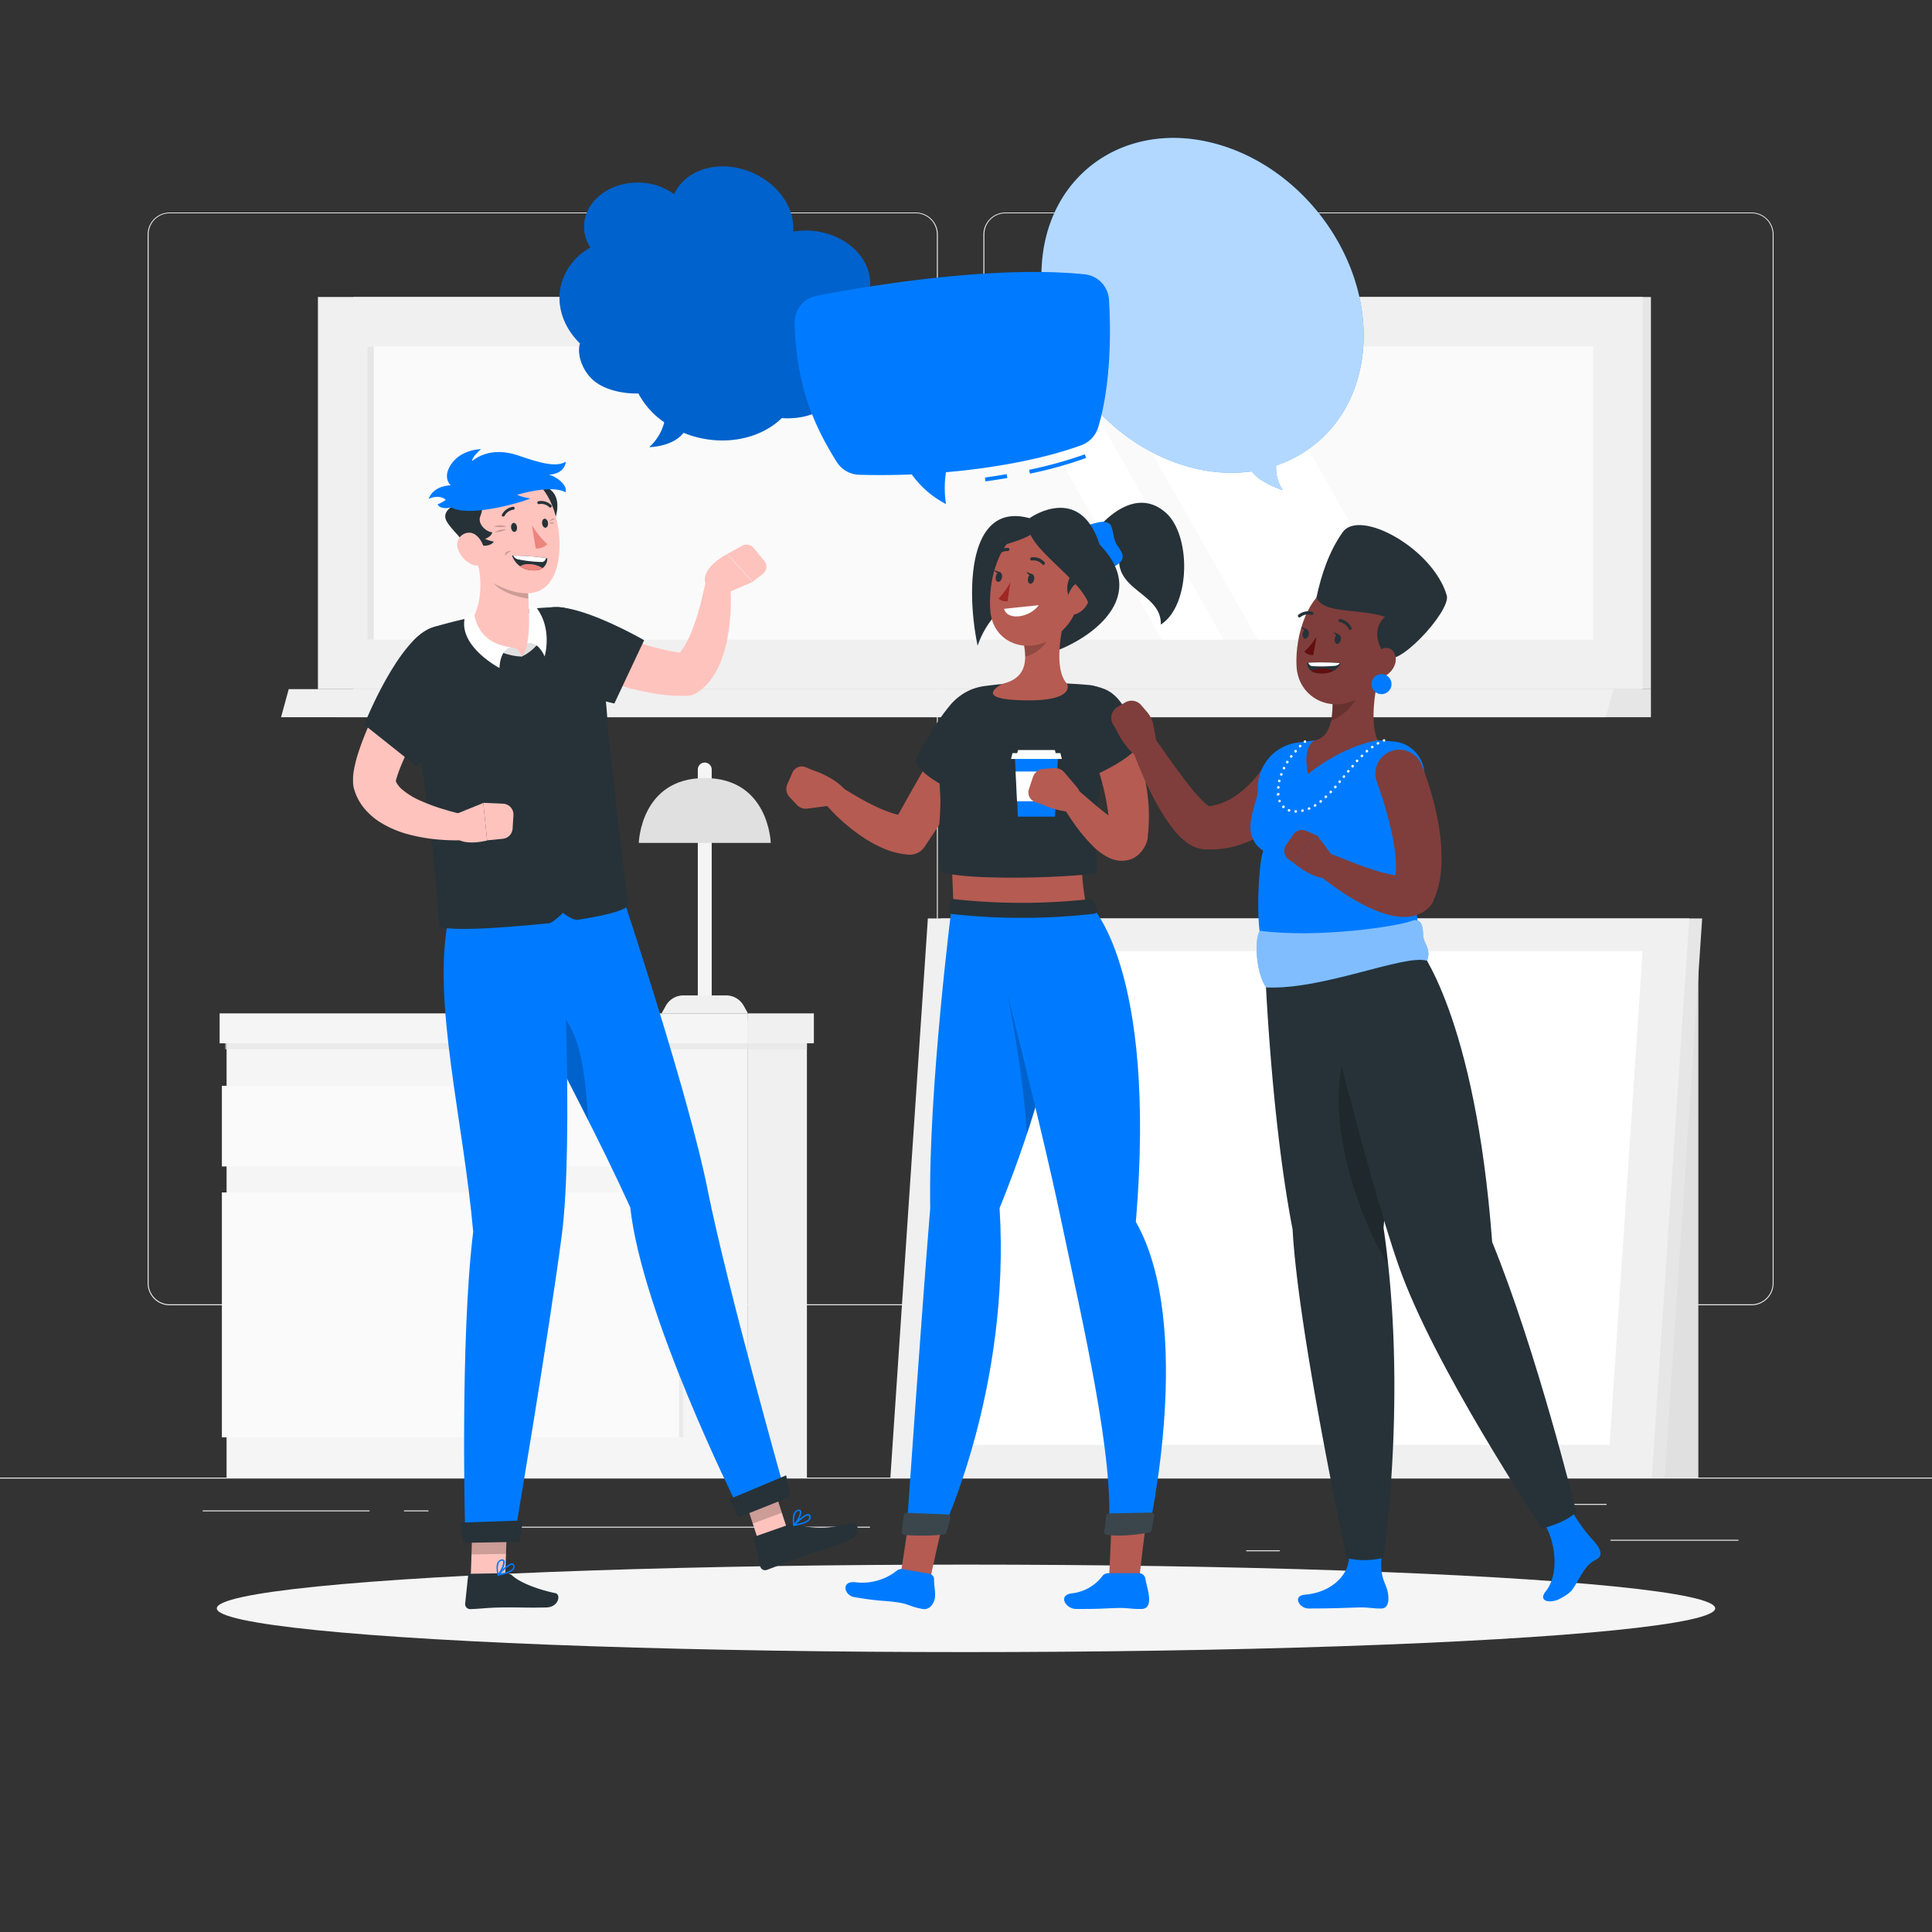 <svg xmlns="http://www.w3.org/2000/svg" viewBox="0 0 500 500"><rect x="0" y="0" width="500" height="500" fill="#333333" stroke="none"/><g id="freepik--background-complete--inject-3"><rect y="382.4" width="500" height="0.25" style="fill:#ebebeb"></rect><rect x="416.78" y="398.49" width="33.12" height="0.25" style="fill:#ebebeb"></rect><rect x="322.53" y="401.21" width="8.69" height="0.25" style="fill:#ebebeb"></rect><rect x="396.59" y="389.21" width="19.19" height="0.25" style="fill:#ebebeb"></rect><rect x="52.46" y="390.89" width="43.19" height="0.25" style="fill:#ebebeb"></rect><rect x="104.56" y="390.89" width="6.33" height="0.25" style="fill:#ebebeb"></rect><rect x="131.47" y="395.11" width="93.68" height="0.25" style="fill:#ebebeb"></rect><path d="M237,337.8H43.91a5.71,5.71,0,0,1-5.7-5.71V60.66A5.71,5.71,0,0,1,43.91,55H237a5.71,5.71,0,0,1,5.71,5.71V332.09A5.71,5.71,0,0,1,237,337.8ZM43.91,55.2a5.46,5.46,0,0,0-5.45,5.46V332.09a5.46,5.46,0,0,0,5.45,5.46H237a5.47,5.47,0,0,0,5.46-5.46V60.66A5.47,5.47,0,0,0,237,55.2Z" style="fill:#ebebeb"></path><path d="M453.31,337.8H260.21a5.72,5.72,0,0,1-5.71-5.71V60.66A5.72,5.72,0,0,1,260.21,55h193.1A5.71,5.71,0,0,1,459,60.66V332.09A5.71,5.71,0,0,1,453.31,337.8ZM260.21,55.2a5.47,5.47,0,0,0-5.46,5.46V332.09a5.47,5.47,0,0,0,5.46,5.46h193.1a5.47,5.47,0,0,0,5.46-5.46V60.66a5.47,5.47,0,0,0-5.46-5.46Z" style="fill:#ebebeb"></path><rect x="193.43" y="263.88" width="15.4" height="118.52" style="fill:#f0f0f0"></rect><rect x="58.64" y="263.88" width="134.79" height="118.52" transform="translate(252.07 646.28) rotate(180)" style="fill:#f5f5f5"></rect><rect x="57.41" y="308.61" width="118.34" height="63.39" transform="translate(233.17 680.6) rotate(180)" style="fill:#fafafa"></rect><rect x="57.41" y="281.01" width="118.34" height="20.87" transform="translate(233.17 582.89) rotate(180)" style="fill:#fafafa"></rect><rect x="175.75" y="308.6" width="1.06" height="63.39" style="fill:#e6e6e6;opacity:0.7;mix-blend-mode:multiply"></rect><rect x="175.75" y="281.01" width="1.06" height="20.87" style="fill:#e6e6e6;opacity:0.7;mix-blend-mode:multiply"></rect><rect x="58.3" y="268.88" width="150.53" height="2.68" style="fill:#e6e6e6;opacity:0.7;mix-blend-mode:multiply"></rect><rect x="193.43" y="262.26" width="17.2" height="7.75" style="fill:#f0f0f0"></rect><rect x="56.84" y="262.26" width="136.59" height="7.75" transform="translate(250.27 532.27) rotate(180)" style="fill:#f5f5f5"></rect><rect x="398.72" y="241.39" width="40.81" height="141.01" style="fill:#e0e0e0"></rect><polygon points="233.77 382.4 430.82 382.4 440.52 237.69 243.47 237.69 233.77 382.4" style="fill:#e6e6e6"></polygon><polygon points="230.43 382.4 427.49 382.4 437.18 237.69 240.13 237.69 230.43 382.4" style="fill:#f0f0f0"></polygon><polygon points="242.5 373.95 416.55 373.95 425.11 246.14 251.06 246.14 242.5 373.95" style="fill:#fff"></polygon><path d="M184.19,257.91h-3.6V199.15a1.81,1.81,0,0,1,1.8-1.8h0a1.81,1.81,0,0,1,1.8,1.8Z" style="fill:#f5f5f5"></path><path d="M193.57,262.26H171.21l1.12-2a5.19,5.19,0,0,1,4.53-2.65h11.07a5.21,5.21,0,0,1,4.53,2.65Z" style="fill:#f0f0f0"></path><path d="M165.32,218.15s.43-16.79,17.07-16.79,17.08,16.79,17.08,16.79Z" style="fill:#e0e0e0"></path><rect x="91.44" y="76.86" width="335.82" height="101.49" transform="translate(518.7 255.21) rotate(180)" style="fill:#e6e6e6"></rect><rect x="82.28" y="76.86" width="342.85" height="101.49" transform="translate(507.41 255.21) rotate(180)" style="fill:#f0f0f0"></rect><polygon points="91.44 178.35 427.26 178.35 427.26 185.61 87.16 185.61 91.44 178.35" style="fill:#e6e6e6"></polygon><polygon points="74.72 178.35 417.57 178.35 415.59 185.61 72.74 185.61 74.72 178.35" style="fill:#f0f0f0"></polygon><rect x="215.78" y="-31" width="75.85" height="317.21" transform="translate(381.31 -126.1) rotate(90)" style="fill:#fafafa"></rect><polygon points="366.48 165.53 323.55 89.68 282.56 89.68 325.49 165.53 366.48 165.53" style="fill:#fff"></polygon><polygon points="316.68 165.53 273.76 89.68 257.78 89.68 300.7 165.53 316.68 165.53" style="fill:#fff"></polygon><rect x="57.99" y="126.79" width="75.85" height="1.63" transform="translate(223.52 31.69) rotate(90)" style="fill:#e6e6e6"></rect></g><g id="freepik--Shadow--inject-3"><ellipse id="freepik--path--inject-3" cx="250" cy="416.24" rx="193.89" ry="11.32" style="fill:#f5f5f5"></ellipse></g><g id="freepik--character-1--inject-3"><polygon points="197.61 402.89 205.14 400.11 199.37 382.36 191.84 385.14 197.61 402.89" style="fill:#ffc3bd"></polygon><path d="M203.86,394.68l-8.26,2.9a.63.63,0,0,0-.41.73l1.55,7.06a1.31,1.31,0,0,0,1.69.93c3-1.1,7.19-2.78,10.93-4.09,4.38-1.54,5.7-1.43,10.62-3.71,3-1.37,2.09-4.68.69-4.36-6.37,1.42-8.18,1.75-14.72.48A4,4,0,0,0,203.86,394.68Z" style="fill:#263238"></path><polygon points="199.37 382.36 202.35 391.51 194.81 394.29 191.83 385.14 199.37 382.36" style="opacity:0.2"></polygon><path d="M205.46,394.91a.17.17,0,0,1-.16-.11.19.19,0,0,1,0-.22c.29-.3,2.88-2.95,4-2.75a.58.58,0,0,1,.44.39h0a1.1,1.1,0,0,1-.08,1c-.61,1-2.88,1.5-4.17,1.68Zm3.68-2.7c-.63,0-2.1,1.22-3.13,2.22,1.76-.3,3-.81,3.33-1.4a.73.73,0,0,0,0-.66.24.24,0,0,0-.18-.16Z" style="fill:#007BFF"></path><path d="M205.46,394.91h-.05a.19.19,0,0,1-.13-.14c0-.09-.42-2.24.3-3.39a1.47,1.47,0,0,1,.91-.66h0c.51-.12.73.08.82.28.4.82-.93,3.12-1.72,3.86A.18.18,0,0,1,205.46,394.91Zm1.3-3.85-.2,0h0a1,1,0,0,0-.66.49,4.71,4.71,0,0,0-.3,2.73c.76-.9,1.61-2.65,1.37-3.14C207,391.14,206.92,391.06,206.76,391.06Zm0,1.24Z" style="fill:#007BFF"></path><path d="M163.11,312.47c-17.5-38.41-30.84-54.83-29.49-75.48l28.21-2.89S178.39,284,183.1,307.75C188,332.43,203,385.6,203,385.6l-12.47,3.49S166.12,340.14,163.11,312.47Z" style="fill:#007BFF"></path><path d="M136.43,256.18c3,9.07,8.27,18.94,14.84,31.85.34.64.68,1.28,1,1.94C151.09,274.3,150.1,261.11,136.43,256.18Z" style="opacity:0.2"></path><polygon points="203.47 381.81 204.42 387.38 191.19 392.67 188.8 387.97 203.47 381.81" style="fill:#263238"></polygon><polygon points="122.35 392.66 121.72 411.31 130.64 411.19 131.28 392.53 122.35 392.66" style="fill:#ffc3bd"></polygon><path d="M130.53,407.15l-8.77.14a.63.63,0,0,0-.62.56l-.76,7.17a1.31,1.31,0,0,0,1.32,1.42c3.15-.11,4.15-.36,8.12-.43,4.65-.07,6.08.12,11.53,0,3.3-.06,3.83-3.39,2.42-3.69-4.47-.93-9.22-2.71-11.23-4.61A2.84,2.84,0,0,0,130.53,407.15Z" style="fill:#263238"></path><polygon points="122.35 392.66 122.02 402.28 130.95 402.15 131.28 392.54 122.35 392.66" style="opacity:0.2"></polygon><path d="M128.94,407.76a.18.18,0,0,1-.17-.1.18.18,0,0,1,0-.21c.28-.31,2.71-3,3.82-2.84a.6.6,0,0,1,.47.36h0a1.08,1.08,0,0,1,0,1c-.54,1.05-2.81,1.58-4.11,1.8Zm3.54-2.78c-.65,0-2,1.27-3,2.3,1.77-.36,3-.91,3.28-1.49a.7.7,0,0,0,0-.66.23.23,0,0,0-.19-.14Z" style="fill:#007BFF"></path><path d="M128.94,407.76h-.05a.2.2,0,0,1-.14-.14c0-.09-.6-2.19.06-3.34a1.38,1.38,0,0,1,.87-.68h0a.68.68,0,0,1,.85.24c.46.8-.71,3.11-1.46,3.87A.19.19,0,0,1,128.94,407.76Zm1-3.83-.19,0h0a1,1,0,0,0-.64.5,4.48,4.48,0,0,0-.1,2.7c.71-.91,1.44-2.66,1.16-3.14A.25.25,0,0,0,130,403.93Zm-.24-.15Z" style="fill:#007BFF"></path><path d="M122.46,318.79c-2.53-28.76-10.56-59.27-6.54-80.23L145.38,236s3.24,59.21,0,83.71c-3.33,25.48-12,76.67-12,76.67l-13,.19S119,347,122.46,318.79Z" style="fill:#007BFF"></path><polygon points="135.32 393.49 134.47 399.03 119.93 399.29 119.11 394.05 135.32 393.49" style="fill:#263238"></polygon><path d="M188.87,149.89a3,3,0,0,0-6-.36l0,.15c-.46,2-1,4.21-1.49,6.27s-1.14,4.11-1.85,6a28.69,28.69,0,0,1-2.37,5.22,9.7,9.7,0,0,1-1.27,1.73,50.4,50.4,0,0,1-5.37-1.07c-2.45-.64-5-1.41-7.46-2.24s-5-1.73-7.52-2.67-5-1.93-7.43-2.86l-.11,0a6.1,6.1,0,0,0-4.69,11.25c2.71,1.22,5.31,2.18,8,3.19s5.4,1.87,8.18,2.67,5.6,1.51,8.55,2.06a41.51,41.51,0,0,0,9.56.84h.31a4.87,4.87,0,0,0,2.31-.71,13.49,13.49,0,0,0,3.94-3.72,20.69,20.69,0,0,0,2.16-3.91,24.66,24.66,0,0,0,1.3-3.79c.33-1.24.6-2.47.8-3.68a54.27,54.27,0,0,0,.7-7.21A53.55,53.55,0,0,0,188.87,149.89Z" style="fill:#ffc3bd"></path><path d="M186.88,154l7.82-3.35-6.53-7.26s-7.31,3.65-5.48,8Z" style="fill:#ffc3bd"></path><path d="M197.79,145.12,195,141.77a2.34,2.34,0,0,0-2.91-.55l-3.87,2.12,6.53,7.26,2.73-2.12A2.33,2.33,0,0,0,197.79,145.12Z" style="fill:#ffc3bd"></path><path d="M143.05,157.14c7.93-.56,23.65,8.55,23.65,8.55L159,182.06a40.76,40.76,0,0,1-13.41-5.47C143.34,175.2,133.65,157.81,143.05,157.14Z" style="fill:#263238"></path><path d="M144,157.12a127.84,127.84,0,0,0-31.21,5c-4.8,1.51-9,6-8.1,10.94,2.09,12,6.65,32.05,9,66.81,4.28,1.24,18.45.05,28.36-.93,1.08-.1,3.65-2.7,3.65-2.7s2.43,2,3.8,1.8c6.56-1,11.76-2.24,12.94-3.57-1-9.86-3.62-31.48-5.12-45.52-.2-5.54-1.06-15.75-3.34-21.54C151.81,161.92,149.84,157,144,157.12Z" style="fill:#263238"></path><path d="M123.64,145.46c1.31,5.89.87,12.19-2.49,16.45,2.47,3.67,8.22,6.55,13.93,8,3.63-4.35,3.43-8.9,1.79-11.3,0-3.35-.37-5.69-.25-8.2Z" style="fill:#ffc3bd"></path><path d="M135.08,169.89a7.52,7.52,0,0,0,1.39-3.4c.15-1.8,3.3-.61,3.3-.61A12.17,12.17,0,0,1,135.08,169.89Z" style="fill:#e0e0e0"></path><path d="M135.08,169.89a3.31,3.31,0,0,0-2.9-2.4,10.49,10.49,0,0,0-4.68.45S132,170,135.08,169.89Z" style="fill:#e0e0e0"></path><path d="M127.82,143.83l-.1,0C127.77,143.91,127.81,143.89,127.82,143.83Z" style="opacity:0.2"></path><path d="M136.63,150.4l-10.22-4.53c-1,5.39,4.34,8.06,10.35,9.08A44.22,44.22,0,0,1,136.63,150.4Z" style="opacity:0.2"></path><path d="M136.74,125.65c7.51-.86,9.21,4.4,5.89,11.2A13.94,13.94,0,0,1,136.74,125.65Z" style="fill:#263238"></path><path d="M121.24,135.49c1.5,7.83,1.53,12.86,6.58,15.51,11.19,5.88,16,.82,16.85-7.32.79-7.33-1.79-18.91-9.92-21A11,11,0,0,0,121.24,135.49Z" style="fill:#ffc3bd"></path><path d="M123.44,141c3,.73,4.22-.42,4.33-.86a7.53,7.53,0,0,1-2.23-.69s1.68-.53,1.85-1.71c-1.35,0-3.9-2-3.09-4.13s.51-2.67-.86-3.23a19.46,19.46,0,0,0-7.81-.41,6,6,0,0,0,1.55,1s-3,1.52-1.55,4,4.44,4.56,4.2,6.06C122.23,141.92,123.44,141,123.44,141Z" style="fill:#263238"></path><path d="M142,122.81c2.72,0,4.24-1.56,4.43-3.31-2.33,1.32-5.7.65-11.89-1.48-5.65-2-9.66-.82-12.36,1.29.05-1.2,2.31-3.07,2.31-3.07s-5.35,0-7.93,4.22c-2.06,3.37.11,5.15.11,5.15s-4.43-.06-5.73,3.49c2.89-1.3,4.43.24,4.43.24a8,8,0,0,1-2.15,1.19c.93,1.57,3.56.76,3.56.76C121.36,134,135.1,130,137.27,129a13.58,13.58,0,0,1-3.44-.94s8.84-2.75,12.5-.66C147,125.74,144.34,123.47,142,122.81Z" style="fill:#007BFF"></path><path d="M141.63,144.51s-2.41-.61-9.11-.74a5.71,5.71,0,0,0,5.82,3.83A3,3,0,0,0,141.63,144.51Z" style="fill:#263238"></path><path d="M136.69,146a6.33,6.33,0,0,1,3.77,1.07,3.42,3.42,0,0,1-2.12.58,6.42,6.42,0,0,1-3.77-1.07A3.44,3.44,0,0,1,136.69,146Z" style="fill:#ed847e"></path><path d="M141.32,144.45c-.17.43-.34.87-1,1a34.82,34.82,0,0,1-5.95-.63,2,2,0,0,1-1.55-1A53.18,53.18,0,0,1,141.32,144.45Z" style="fill:#fff"></path><path d="M132.28,142.59s-1.85-.2-1.54,1.28C131,143.24,132.28,142.59,132.28,142.59Z" style="opacity:0.2"></path><path d="M131.1,136.27a4.38,4.38,0,0,0-3.32,0A8.65,8.65,0,0,0,131.1,136.27Z" style="opacity:0.2"></path><path d="M131,137.07a3.57,3.57,0,0,0-2.93.71A7.23,7.23,0,0,0,131,137.07Z" style="opacity:0.2"></path><path d="M142.15,134.84s.84-.94,1.48-.64A2.83,2.83,0,0,1,142.15,134.84Z" style="opacity:0.2"></path><path d="M142.15,135.43s.81-.61,1.28,0A1.66,1.66,0,0,1,142.15,135.43Z" style="opacity:0.2"></path><path d="M118.56,142.2a6.87,6.87,0,0,0,3.55,3.87c2.2,1,3.68-.88,3.4-3.15-.26-2-1.71-5-4.07-5.06A3.12,3.12,0,0,0,118.56,142.2Z" style="fill:#ffc3bd"></path><path d="M132.27,136.59c.09.64.49,1.12.91,1.06s.7-.62.62-1.27-.49-1.12-.91-1.06S132.19,136,132.27,136.59Z" style="fill:#263238"></path><path d="M140.3,135.51c.08.64.49,1.12.91,1.06s.69-.63.61-1.27-.49-1.12-.91-1.06S140.21,134.86,140.3,135.51Z" style="fill:#263238"></path><path d="M137.64,135.9a23.13,23.13,0,0,0,4,4.93,3.78,3.78,0,0,1-3,1.11Z" style="fill:#ed847e"></path><path d="M130.24,133.67a.41.41,0,0,1-.18,0,.37.37,0,0,1-.14-.52,3.82,3.82,0,0,1,2.87-2,.38.38,0,0,1,.4.36.37.37,0,0,1-.35.4h0a3.07,3.07,0,0,0-2.26,1.59A.38.38,0,0,1,130.24,133.67Z" style="fill:#263238"></path><path d="M142.5,131.34a.38.38,0,0,1-.35-.08,3,3,0,0,0-2.62-.8.37.37,0,0,1-.46-.28.38.38,0,0,1,.27-.46,3.74,3.74,0,0,1,3.33,1,.39.39,0,0,1,0,.54A.31.31,0,0,1,142.5,131.34Z" style="fill:#263238"></path><path d="M122.25,211.28l-.17,0c-2.17-.48-4.52-1-6.7-1.68a48.55,48.55,0,0,1-6.29-2.26,19.55,19.55,0,0,1-5-3,6.45,6.45,0,0,1-1.38-1.61,4.41,4.41,0,0,1-.27-.61v0c0-.06.08-.3.11-.47l.2-.67.25-.76c.38-1.06.84-2.23,1.35-3.39,1-2.32,2.19-4.71,3.39-7.09s2.45-4.77,3.71-7.15l3.81-7.12,0,0a6.1,6.1,0,0,0-10.62-6c-1.48,2.48-2.77,4.93-4.09,7.43s-2.55,5-3.72,7.64-2.31,5.24-3.32,8c-.5,1.41-1,2.84-1.41,4.42l-.29,1.23c-.09.45-.18.87-.26,1.35a15.77,15.77,0,0,0-.18,1.58c0,.32,0,.53,0,.93s0,.75.06,1.12v.08a3.44,3.44,0,0,0,.12.64,13.92,13.92,0,0,0,2.64,5.22,17.66,17.66,0,0,0,3.85,3.47,27,27,0,0,0,8.08,3.46,44.9,44.9,0,0,0,7.88,1.28,48.73,48.73,0,0,0,7.83,0,3,3,0,0,0,.4-6Z" style="fill:#ffc3bd"></path><path d="M112.25,162.27c-8.94,2.44-18,25.27-18,25.27l13.55,10.78s8.36-7.26,10.21-15.84C119.4,175.9,121.34,159.78,112.25,162.27Z" style="fill:#263238"></path><path d="M117.53,210.87l7.54-3.06,1,9.71s-7.16,1.94-8.81-1.7Z" style="fill:#ffc3bd"></path><path d="M132.88,211l-.22,3.46a2.82,2.82,0,0,1-2.54,2.62l-4.06.4-1-9.71,5.12.23A2.81,2.81,0,0,1,132.88,211Z" style="fill:#ffc3bd"></path><path d="M122.67,158.51c.23,1.84,1.4,8,9.51,9-2.88.69-2.91,5.37-2.91,5.37s-10.56-5.51-9-12.92A4,4,0,0,1,122.67,158.51Z" style="fill:#fff"></path><path d="M136.91,156.68c-.2,1.94.36,4.57-.44,9.81,2.89-.64,4.48,3.4,4.48,3.4s2.19-7.23-2.3-12.86A7.33,7.33,0,0,0,136.91,156.68Z" style="fill:#fff"></path></g><g id="freepik--character-2--inject-3"><path d="M282.63,138.44c4.23-5.52,12-12.06,19.12-5.71,6.6,5.91,6.36,24-1.33,28.91.25-8.48-13.13-8.81-10.44-19.16a19.15,19.15,0,0,1-5,4.61Z" style="fill:#263238"></path><path d="M280.8,136.13c3.59-1,4.52-1.43,6-.79s.93,3.49,2.25,5.62,3.06,3.85-1.22,5.92A15.11,15.11,0,0,1,280.8,136.13Z" style="fill:#007BFF"></path><path d="M266.44,134.11c-16.08-4.42-16.37,19-13.43,33a23.07,23.07,0,0,1,4.78-8.13l13.78,10.07c9.73-3,26.63-14.19,13-28.13C279.42,124.78,266.44,134.11,266.44,134.11Z" style="fill:#263238"></path><path d="M287.62,387.61l9.88.72c-1.36,7.87-2.65,20.3-2.65,20.3H287S287.91,393,287.62,387.61Z" style="fill:#b55b52"></path><path d="M235.74,387.61l9.81.72c-2.21,7.87-4.81,20.3-4.81,20.3H232.9S235.46,393,235.74,387.61Z" style="fill:#b55b52"></path><path d="M278.52,416.4c6.81,0,6.33-.11,10.17-.24,3.28-.11,4,.3,6.68.24,2.2,0,2.27-2.16,1.77-4.58-.19-.93-.48-2-.75-3.35a1.63,1.63,0,0,0-1.62-1.32h-8a1.87,1.87,0,0,0-1.5.76,11.46,11.46,0,0,1-7.92,4.45C273.68,412.85,275.81,416.4,278.52,416.4Z" style="fill:#007BFF"></path><path d="M221.07,413.33c6.56,1.12,7.31.82,11,1.33,3.21.44,3.47,1.18,6.68,1.74,2.12.37,3.34-1.91,3.25-3.79,0-1.13-.28-2.45-.27-3.84a1.46,1.46,0,0,0-1.24-1.5l-6.83-1.18a2,2,0,0,0-1.54.38,14.44,14.44,0,0,1-10.87,3C217.63,409.14,218.44,412.87,221.07,413.33Z" style="fill:#007BFF"></path><path d="M246.39,233.92s-6.19,48.16-5.65,78.75c-2.35,28.72-6.13,83.65-6.13,83.65.12,1.46,7.86.88,9.23,0,0,0,17.74-37.07,14.85-83.65,19.71-48.58,18.53-78.75,18.53-78.75Z" style="fill:#007BFF"></path><path d="M271.73,272.81c-1.53,6.28-3.49,13.23-6,20.8-.74-15.25-4.86-35.66-5-36.35Z" style="opacity:0.2"></path><path d="M254.78,233.92s14.09,54.36,19.67,81.06c5.86,28,14.07,62.71,12.44,81.34,1.57.92,7.18,1,10.35,0,0,0,12.06-53.11-3.28-80.1,5.55-66.42-12-82.3-12-82.3Z" style="fill:#007BFF"></path><path d="M286.22,392.44a27.27,27.27,0,0,1-.47,3.82.77.77,0,0,0,.64.94c3.77.61,9.28-.27,11-.58a.81.81,0,0,0,.65-.66l.67-3.58a.77.77,0,0,0-.77-.92l-11,.21A.82.82,0,0,0,286.22,392.44Z" style="fill:#263238"></path><path d="M286.22,392.44a27.27,27.27,0,0,1-.47,3.82.77.77,0,0,0,.64.94c3.77.61,9.28-.27,11-.58a.81.81,0,0,0,.65-.66l.67-3.58a.77.77,0,0,0-.77-.92l-11,.21A.82.82,0,0,0,286.22,392.44Z" style="fill:#fff;opacity:0.1"></path><path d="M233.86,392.27c-.1,1-.29,2.77-.48,4.09a.77.77,0,0,0,.66.88,54.59,54.59,0,0,0,10.19-.12.82.82,0,0,0,.72-.61l1-3.57a.77.77,0,0,0-.72-1l-10.48-.42A.82.82,0,0,0,233.86,392.27Z" style="fill:#263238"></path><path d="M233.86,392.27c-.1,1-.29,2.77-.48,4.09a.77.77,0,0,0,.66.88,54.59,54.59,0,0,0,10.19-.12.82.82,0,0,0,.72-.61l1-3.57a.77.77,0,0,0-.72-1l-10.48-.42A.82.82,0,0,0,233.86,392.27Z" style="fill:#fff;opacity:0.1"></path><path d="M254.83,183.57a5.55,5.55,0,0,0-7.65,1.81h0c-1.42,2.3-2.77,4.66-4.17,7s-2.74,4.68-4.08,7c-2.19,3.81-4.34,7.64-6.48,11.47-.45-.1-.9-.21-1.37-.36a35.47,35.47,0,0,1-4.92-2c-1.67-.8-3.33-1.72-5-2.7s-3.33-2-4.89-3.05l-.14-.08a2.77,2.77,0,0,0-3.67,4.06c.71.9,1.39,1.67,2.13,2.45s1.46,1.55,2.23,2.29a53.06,53.06,0,0,0,5,4.17,36.41,36.41,0,0,0,5.84,3.5,20.91,20.91,0,0,0,7.44,2.06,4.66,4.66,0,0,0,4.2-2.06l.23-.34q4.55-6.83,8.88-13.77c1.45-2.31,2.87-4.65,4.27-7s2.8-4.68,4.13-7.08A5.57,5.57,0,0,0,254.83,183.57Z" style="fill:#b55b52"></path><path d="M204.33,206.27l1.87,2a3.2,3.2,0,0,0,2.75,1l4.78-.63a6,6,0,0,0,4.49-3.11l.56-1c-2.87-3.54-8.58-5.26-8.58-5.26l-1.58-.67a2.64,2.64,0,0,0-3.53,1.33l-1.37,3.1A3.06,3.06,0,0,0,204.33,206.27Z" style="fill:#b55b52"></path><path d="M253.85,177.79c-6.79,1.28-10.39,7-17.07,19.06,1.55,4.49,12.09,8.78,12.09,8.78S265,186.55,253.85,177.79Z" style="fill:#263238"></path><path d="M280,225.44a71.08,71.08,0,0,0,1,8.48H246.75l-.36-8.74S272.85,223.68,280,225.44Z" style="fill:#b55b52"></path><path d="M243.09,189.8a147.32,147.32,0,0,0,.24,15.82c.29,6.87-1,8.56,0,19.82,3.76,2.21,28.52,2.12,40.7.55-.74-9.75-1.65-16.32,4.95-38.24,1.53-5.08-1.88-10-7.33-10.49-1.46-.13-3-.25-4.59-.32a124,124,0,0,0-16.7,0c-1.81.15-3.69.37-5.49.6C248.41,178.39,243.29,183.71,243.09,189.8Z" style="fill:#263238"></path><path d="M275.92,158.16c-1.45,5.37-3.24,15.21.25,18.8,0,0,2.68,5-13.16,4.22-11.09-.57-3.53-4.22-3.53-4.22,6.09-1.43,6.27-5.88,5.54-10.05Z" style="fill:#b55b52"></path><path d="M271.47,161.73,265,166.9a16.71,16.71,0,0,1,.3,3c2.31-.33,5.64-2.85,6.06-5.24A7.86,7.86,0,0,0,271.47,161.73Z" style="opacity:0.2"></path><path d="M280.59,148.53c-1.53,8.17-2,11.65-6.67,15.56-7,5.9-16.64,2.78-17.56-5.55-.83-7.49,1.82-19.59,10.23-22.29A10.65,10.65,0,0,1,280.59,148.53Z" style="fill:#b55b52"></path><path d="M277.61,148c-3.19,5.11,0,7.65,0,7.65L281.3,152Z" style="fill:#263238"></path><path d="M259.84,157.57s4.5-.5,9-.95C266.68,159.69,260.86,160.86,259.84,157.57Z" style="fill:#fff"></path><path d="M267.65,149.89c-.1.69-.54,1.22-1,1.19s-.72-.62-.62-1.31.54-1.22,1-1.19S267.75,149.2,267.65,149.89Z" style="fill:#263238"></path><path d="M259.31,149.4c-.1.69-.54,1.22-1,1.19s-.72-.62-.62-1.31.54-1.23,1-1.19S259.41,148.71,259.31,149.4Z" style="fill:#263238"></path><path d="M258.88,148.14l-1.56-.6S258,148.9,258.88,148.14Z" style="fill:#263238"></path><path d="M261.47,150.7a20.53,20.53,0,0,1-3.05,4.23,2.77,2.77,0,0,0,2.35.64Z" style="fill:#a02724"></path><path d="M281.75,155.5a5.75,5.75,0,0,1-3.15,3.38c-1.84.69-2.88-1.39-2.47-3.62.37-2,1.77-4.79,3.67-4.5S282.51,153.5,281.75,155.5Z" style="fill:#b55b52"></path><path d="M266.44,135.29c-2.33,5.82,14.72,15,15.59,22.17C286.28,150.32,282.18,129.84,266.44,135.29Z" style="fill:#263238"></path><path d="M267.47,135c-5.94,1.61-7.63,6-7.63,6S272.11,137.89,267.47,135Z" style="fill:#263238"></path><path d="M270,146.18a.35.35,0,0,1-.28-.13,3,3,0,0,0-2.65-1,.37.37,0,0,1-.44-.32.43.43,0,0,1,.34-.48,3.77,3.77,0,0,1,3.36,1.24.42.42,0,0,1-.05.58A.5.5,0,0,1,270,146.18Z" style="fill:#263238"></path><path d="M257.73,144a.34.34,0,0,1-.28-.09.4.4,0,0,1,0-.57,4.27,4.27,0,0,1,3.46-1.54.38.38,0,0,1,.32.45.45.45,0,0,1-.47.36,3.39,3.39,0,0,0-2.72,1.25A.44.44,0,0,1,257.73,144Z" style="fill:#263238"></path><path d="M267.22,148.63l-1.56-.6S266.31,149.39,267.22,148.63Z" style="fill:#263238"></path><polygon points="273.03 211.35 263.44 211.35 262.64 195.65 273.83 195.65 273.03 211.35" style="fill:#007BFF"></polygon><polygon points="270.05 207.38 263.2 207.38 262.84 199.67 270.05 199.67 270.05 207.38" style="fill:#fff"></polygon><polygon points="274.43 194.9 273.2 194.9 273 194.1 263.46 194.1 263.26 194.9 262.04 194.9 261.65 196.41 274.81 196.41 274.43 194.9" style="fill:#fff"></polygon><path d="M270,199l2.73-.23a3.21,3.21,0,0,1,2.71,1.11l3.12,3.68a5.92,5.92,0,0,1,1.23,5.32l-.29,1.15c-4.51.7-9.89-1.87-9.89-1.87L268,207.6a2.65,2.65,0,0,1-1.72-3.36l1.07-3.22A3.07,3.07,0,0,1,270,199Z" style="fill:#b55b52"></path><path d="M297.28,208.82a55.91,55.91,0,0,0-1-7.47,65.55,65.55,0,0,0-1.86-7.2c-.39-1.17-.8-2.34-1.24-3.5-.23-.58-.45-1.17-.7-1.75s-.49-1.12-.83-1.82a5.55,5.55,0,0,0-10.16,4.47l.11.29.54,1.33.57,1.46c.38,1,.72,2,1.05,3,.67,2,1.25,4.05,1.77,6.09s.89,4.1,1.19,6.14c.06.39.1.77.15,1.16l-.1-.07c-1.28-.95-2.56-2-3.84-3.09l-3.85-3.3-.07-.06a2.8,2.8,0,0,0-4.28,3.45,50.16,50.16,0,0,0,2.89,4.68A49.32,49.32,0,0,0,281,217c.63.72,1.31,1.42,2,2.13a17.38,17.38,0,0,0,2.63,2.09,11.37,11.37,0,0,0,1.92,1,7.36,7.36,0,0,0,3.25.54,6.54,6.54,0,0,0,2.38-.61,6.68,6.68,0,0,0,2-1.52,7.92,7.92,0,0,0,1.71-3.1,3,3,0,0,0,.15-.75l0-.3A48.1,48.1,0,0,0,297.28,208.82Z" style="fill:#b55b52"></path><path d="M282,177.35c6,.92,8.39,2.74,13.28,14.77-2.22,4.49-12.62,8.78-12.62,8.78S275.8,185.32,282,177.35Z" style="fill:#263238"></path><path d="M246.32,236.54a165.14,165.14,0,0,0,36.92-.07.84.84,0,0,0,.64-1.18c-.3-.7-.6-1.41-.89-2.12a.78.78,0,0,0-.8-.49,161.35,161.35,0,0,1-35.49,0,.79.79,0,0,0-.86.74c-.07.74-.15,1.47-.22,2.2A.82.82,0,0,0,246.32,236.54Z" style="fill:#263238"></path></g><g id="freepik--character-3--inject-3"><path d="M337.62,412.72c7.16-.55,12-5.47,11.48-10.67-.28-2.88,8.9-3.13,8.9-3.13-1.45,8.9.37,10.17,1,12.47s.45,4.84-1.45,4.89c-2.27.06-3.33-.38-6.16-.27-3.3.13-6.87.26-12.74.27C336.27,416.29,334.44,413,337.62,412.72Z" style="fill:#007BFF"></path><path d="M327.16,245s1.28,41.72,7.36,73.15c1.44,26.6,14,85.08,14,85.08a19.92,19.92,0,0,0,9.52-.09s6.35-42.72,0-85.44c4.64-44.78,3.06-72.7,3.06-72.7Z" style="fill:#263238"></path><path d="M361.33,265.79c-.22,12.52-1,30.25-3.25,51.94.47,3.2.85,6.42,1.14,9.61C343.66,301.59,340,260.89,361.33,265.79Z" style="opacity:0.2"></path><path d="M412.64,399a41.9,41.9,0,0,1-6.6-9.36s-8.19,2-6.58,4.38c2.92,4.29,4.34,13.09.58,17.82-2.15,2.69,1.25,3.14,3.49,2,3.57-1.84,3.42-2.52,5.28-5.55,1.58-2.6,2.21-3.62,4.39-4.73C415,402.59,414.14,400.79,412.64,399Z" style="fill:#007BFF"></path><path d="M339.53,245s13.8,58,22.5,82.74c9.14,26,36,66.13,37,67.86,3.59-1,6.79-2.21,8.92-4.3,0,0-10.23-41.63-21.78-69.87C381.77,262.52,366.94,245,366.94,245Z" style="fill:#263238"></path><path d="M299.13,191l-.65-3.4a7.22,7.22,0,0,0-1.62-3.33l-1.54-1.8a3.26,3.26,0,0,0-4.11-.69l-2,1.19a3.25,3.25,0,0,0-1.15,4.49l1,1.73s2.29,5.13,6.22,7.27l1-.71A6.13,6.13,0,0,0,299.13,191Z" style="fill:#7f3e3b"></path><path d="M335.35,196.11a6.18,6.18,0,0,0-8.4,2.44c0-.06-.05.07-.09.12l-.16.24-.37.52c-.25.35-.51.71-.79,1.06-.56.7-1.14,1.4-1.75,2a23.89,23.89,0,0,1-3.91,3.4,17,17,0,0,1-4.33,2.16,17.83,17.83,0,0,1-2.32.56,3,3,0,0,1-.43,0,9,9,0,0,1-1-.8,28.16,28.16,0,0,1-2-2.06c-1.34-1.5-2.63-3.2-3.93-4.91-2.58-3.44-5.11-7.1-7.64-10.68l-.05-.07a3.1,3.1,0,0,0-5.46,2.77,94.09,94.09,0,0,0,5.38,12.79,67,67,0,0,0,3.58,6.22c.69,1,1.43,2.06,2.3,3.12a17.33,17.33,0,0,0,3.47,3.26,9.28,9.28,0,0,0,3.71,1.51,5.17,5.17,0,0,0,.72.07l.37,0H313c.36,0,.72,0,1.08,0a25,25,0,0,0,4.3-.53,26.17,26.17,0,0,0,7.94-3.15,30.76,30.76,0,0,0,6.44-5.09,36.15,36.15,0,0,0,2.63-3c.41-.53.8-1.08,1.19-1.65l.56-.89.28-.47.33-.59A6.19,6.19,0,0,0,335.35,196.11Z" style="fill:#7f3e3b"></path><path d="M325.53,204.41c.15,3.39-5.21,11.24,1.4,15.79-1.23,2.76-2.28,21.48.23,24.83,3.65,2.68,23.4,2.16,39.78,0,.69-6.77-3-20.79,1.53-42.66a8.71,8.71,0,0,0-7.66-10.46c-1.38-.14-2.83-.26-4.33-.33a109.15,109.15,0,0,0-15.67,0c-1.69.15-3.44.37-5.11.6A11.85,11.85,0,0,0,325.53,204.41Z" style="fill:#007BFF"></path><path d="M357,173.94c-1.25,5-2.47,13.26-.48,17.64,0,0-8.52,1.15-18,8.74-1.61-7.62,1.78-8.69,1.78-8.69,4-.92,4.58-5.73,4.58-9.48Z" style="fill:#7f3e3b"></path><path d="M344.81,182.15l6.91-4.67a6.09,6.09,0,0,1-.62,3.06,13.11,13.11,0,0,1-6.69,6A21.22,21.22,0,0,0,344.81,182.15Z" style="opacity:0.2"></path><path d="M360.25,164.69c-2,8.2-2.63,11.71-7.49,15.24-7.31,5.3-16.75,1.12-17.22-7.5-.43-7.76,2.86-19.86,11.4-21.75S362.21,156.49,360.25,164.69Z" style="fill:#7f3e3b"></path><path d="M358.48,169.53c-3.53-4.76-1.8-8.54,0-9.89-7.22-2.33-15.82-.64-17.78-5,1.31-6.19,3.33-12,6.77-16.89,4.41-6.24,23.4,4.21,26.95,16.35C375.63,158.15,360.59,174.3,358.48,169.53Z" style="fill:#263238"></path><path d="M347,165.57c-.12.68-.58,1.16-1,1.08s-.7-.69-.58-1.36.57-1.16,1-1.08S347.15,164.9,347,165.57Z" style="fill:#263238"></path><path d="M338.71,164.22c-.12.67-.58,1.16-1,1.08s-.7-.69-.58-1.36.58-1.16,1-1.08S338.83,163.55,338.71,164.22Z" style="fill:#263238"></path><path d="M338.31,162.93l-1.53-.76S337.38,163.59,338.31,162.93Z" style="fill:#263238"></path><path d="M340.72,164.77a18.51,18.51,0,0,1-3.16,3.88,2.94,2.94,0,0,0,2.32.88Z" style="fill:#630f0f"></path><path d="M360.85,172.33a5.44,5.44,0,0,1-3.32,3c-1.88.52-2.8-1.54-2.27-3.62.48-1.87,2-4.4,3.9-4S361.71,170.49,360.85,172.33Z" style="fill:#7f3e3b"></path><path d="M360.12,177.05a2.59,2.59,0,1,1-2.59-2.59A2.59,2.59,0,0,1,360.12,177.05Z" style="fill:#007BFF"></path><path d="M349.29,163a.38.38,0,0,1-.24-.21,3.26,3.26,0,0,0-2.29-1.8.4.4,0,0,1-.35-.44.42.42,0,0,1,.45-.36,4,4,0,0,1,2.91,2.25.39.39,0,0,1-.18.53A.4.4,0,0,1,349.29,163Z" style="fill:#263238"></path><path d="M336.23,159.79a.35.35,0,0,1-.25-.15.4.4,0,0,1,.07-.56,4,4,0,0,1,3.61-.72.4.4,0,0,1-.27.76,3.18,3.18,0,0,0-2.85.6A.38.38,0,0,1,336.23,159.79Z" style="fill:#263238"></path><path d="M346.63,164.28l-1.53-.75S345.7,164.94,346.63,164.28Z" style="fill:#263238"></path><path d="M367.68,206.61a105.74,105.74,0,0,0-1.45,14.06c-3.77-5.23-8.05-14.71-7.81-19.14Z" style="opacity:0.2"></path><path d="M344.36,220.89l-3.4-4.57-6.25,6.94s4.16,3.75,8.52,4.13l.63-1.06A6.09,6.09,0,0,0,344.36,220.89Z" style="fill:#7f3e3b"></path><path d="M334.69,216l-1.85,2.69a2.71,2.71,0,0,0,.68,3.75l1.19.83,6.25-6.94L338,215A2.72,2.72,0,0,0,334.69,216Z" style="fill:#7f3e3b"></path><path d="M372.46,214.38a71.73,71.73,0,0,0-1.81-8.29c-.38-1.35-.79-2.68-1.23-4-.22-.67-.44-1.33-.68-2s-.49-1.28-.81-2.06a6.18,6.18,0,0,0-11.57,4.36l.08.22.56,1.63.58,1.73c.38,1.16.74,2.33,1.07,3.51.68,2.34,1.25,4.69,1.73,7a47.73,47.73,0,0,1,.88,6.75,23,23,0,0,1-.1,3.26H361a35.28,35.28,0,0,1-5.29-1.3c-1.86-.57-3.75-1.26-5.65-2s-3.83-1.49-5.7-2.21l-.12,0a3.1,3.1,0,0,0-3.13,5.24,62.42,62.42,0,0,0,5.24,4,64.37,64.37,0,0,0,5.68,3.5,35.62,35.62,0,0,0,6.6,2.83,17.34,17.34,0,0,0,4.37.76,10,10,0,0,0,3.05-.34,8.72,8.72,0,0,0,3.77-2.12,5.09,5.09,0,0,0,1.07-1.56l.09-.19a25.75,25.75,0,0,0,2.07-9.86A49.19,49.19,0,0,0,372.46,214.38Z" style="fill:#7f3e3b"></path><path d="M338.3,171.55a53.64,53.64,0,0,1,8.74.08c-.9,1.59-2.41,2.84-5.7,2.62S338.3,171.55,338.3,171.55Z" style="fill:#263238"></path><path d="M343,173.05a6.89,6.89,0,0,0-3.65.58,3.88,3.88,0,0,0,2,.61,6.88,6.88,0,0,0,3.64-.57A3.93,3.93,0,0,0,343,173.05Z" style="fill:#630f0f"></path><path d="M338.59,171.52a1.23,1.23,0,0,0,.94.87,39.59,39.59,0,0,0,5.71-.06,1.87,1.87,0,0,0,1.52-.71A61.59,61.59,0,0,0,338.59,171.52Z" style="fill:#fff"></path><path d="M337.71,192.25a.35.35,0,0,1-.24-.1.41.41,0,0,1-.07-.11.25.25,0,0,1,0-.12.36.36,0,0,1,.09-.24.41.41,0,0,1,.11-.07.36.36,0,0,1,.25,0,.41.41,0,0,1,.11.07.26.26,0,0,1,.07.11.28.28,0,0,1,0,.13.27.27,0,0,1,0,.12.26.26,0,0,1-.07.11A.33.33,0,0,1,337.71,192.25Z" style="fill:#fff"></path><path d="M335.28,210.34ZM335,210a.34.34,0,0,1,.33-.34h0a.33.33,0,0,1,.33.33h0a.34.34,0,0,1-.33.34h0A.33.33,0,0,1,335,210Zm1.76-.14a.33.33,0,0,1,.25-.4h0a.35.35,0,0,1,.4.25h0a.35.35,0,0,1-.26.4H337A.33.33,0,0,1,336.71,209.87Zm-3.27.18a.33.33,0,0,1-.21-.42h0a.33.33,0,0,1,.43-.21h0a.33.33,0,0,1,.2.42h0a.34.34,0,0,1-.31.23h0Zm5-.67a.33.33,0,0,1,.18-.43h0a.33.33,0,0,1,.43.18h0a.33.33,0,0,1-.17.43h0l-.13,0h0A.35.35,0,0,1,338.4,209.38Zm-6.57-.34a.33.33,0,0,1,0-.47h0a.33.33,0,0,1,.47,0h0a.32.32,0,0,1,0,.47h0a.29.29,0,0,1-.23.1h0A.3.3,0,0,1,331.83,209Zm8.16-.43a.32.32,0,0,1,.11-.45h0a.32.32,0,0,1,.45.11h0a.32.32,0,0,1-.11.45h0a.34.34,0,0,1-.17.05h0A.31.31,0,0,1,340,208.61Zm1.46-1a.34.34,0,0,1,.06-.47h0a.32.32,0,0,1,.46.06h0a.33.33,0,0,1-.05.46h0a.33.33,0,0,1-.21.07h0A.34.34,0,0,1,341.45,207.63Zm-10.64-.18A.33.33,0,0,1,331,207h0a.33.33,0,0,1,.43.19h0a.34.34,0,0,1-.19.43h0l-.12,0h0A.34.34,0,0,1,330.81,207.45Zm12-1a.34.34,0,0,1,0-.47h0a.34.34,0,0,1,.47,0h0a.33.33,0,0,1,0,.47h0a.32.32,0,0,1-.23.09h0A.34.34,0,0,1,342.8,206.49Zm-12.41-.84a.34.34,0,0,1,.3-.37h0a.34.34,0,0,1,.36.3h0a.32.32,0,0,1-.3.36h0A.33.33,0,0,1,330.39,205.65Zm13.67-.4a.33.33,0,0,1,0-.47h0a.33.33,0,0,1,.47,0h0a.33.33,0,0,1,0,.47h0a.31.31,0,0,1-.24.1h0A.35.35,0,0,1,344.06,205.25Zm-13.36-1.07a.33.33,0,0,1-.29-.36h0a.32.32,0,0,1,.36-.3h0a.33.33,0,0,1,.29.36h0a.33.33,0,0,1-.33.3h0Zm14.56-.24a.32.32,0,0,1,0-.46h0a.34.34,0,0,1,.47,0h0a.33.33,0,0,1,0,.47h0a.3.3,0,0,1-.25.12h0A.3.3,0,0,1,345.26,203.94Zm1.15-1.34a.33.33,0,0,1-.05-.47h0a.33.33,0,0,1,.47,0h0a.33.33,0,0,1,0,.47h0a.32.32,0,0,1-.25.12h0A.32.32,0,0,1,346.41,202.6ZM331,202.43a.32.32,0,0,1-.24-.4h0a.32.32,0,0,1,.4-.24h0a.33.33,0,0,1,.24.4h0a.33.33,0,0,1-.32.25H331Zm16.57-1.19a.34.34,0,0,1,0-.47h0a.34.34,0,0,1,.47-.05h0a.33.33,0,0,1,0,.47h0a.32.32,0,0,1-.25.12h0A.33.33,0,0,1,347.53,201.24Zm-16.08-.51a.32.32,0,0,1-.2-.42h0a.33.33,0,0,1,.43-.2h0a.33.33,0,0,1,.19.43h0a.33.33,0,0,1-.31.21h0A.2.2,0,0,1,331.45,200.73Zm17.2-.86a.33.33,0,0,1,0-.47h0a.34.34,0,0,1,.47-.05h0a.33.33,0,0,1,0,.47h0a.32.32,0,0,1-.25.12h0A.31.31,0,0,1,348.65,199.87Zm-16.53-.77a.32.32,0,0,1-.15-.45h0a.33.33,0,0,1,.44-.15h0a.34.34,0,0,1,.15.45h0a.35.35,0,0,1-.3.18h0A.32.32,0,0,1,332.12,199.1Zm17.66-.59a.33.33,0,0,1,0-.47h0a.33.33,0,0,1,.47,0h0a.33.33,0,0,1,0,.47h0a.34.34,0,0,1-.26.12h0A.34.34,0,0,1,349.78,198.51Zm-16.84-1a.35.35,0,0,1-.11-.46h0a.35.35,0,0,1,.46-.11h0a.35.35,0,0,1,.11.46h0a.33.33,0,0,1-.28.16h0A.41.41,0,0,1,332.94,197.54Zm18-.36a.33.33,0,0,1,0-.47h0a.32.32,0,0,1,.47,0h0a.33.33,0,0,1,0,.46h0a.32.32,0,0,1-.25.11h0A.35.35,0,0,1,350.94,197.18Zm-17-1.13a.32.32,0,0,1-.07-.46h0a.34.34,0,0,1,.47-.07h0a.34.34,0,0,1,.07.46h0a.35.35,0,0,1-.27.14h0A.31.31,0,0,1,333.9,196.05Zm18.25-.16a.33.33,0,0,1,0-.47h0a.33.33,0,0,1,.47,0h0a.33.33,0,0,1,0,.47h0a.33.33,0,0,1-.23.09h0A.36.36,0,0,1,352.15,195.89Zm1.28-1.22a.34.34,0,0,1,0-.47h0a.33.33,0,0,1,.47,0h0a.33.33,0,0,1,0,.47h0a.35.35,0,0,1-.22.08h0A.36.36,0,0,1,353.43,194.67Zm-18.45,0a.33.33,0,0,1,0-.47h0a.33.33,0,0,1,.47,0h0a.34.34,0,0,1,0,.47h0a.32.32,0,0,1-.25.12h0A.37.37,0,0,1,335,194.66Zm19.81-1.12a.33.33,0,0,1,.08-.46h0a.33.33,0,0,1,.46.07h0a.34.34,0,0,1-.07.47h0a.36.36,0,0,1-.2.06h0A.35.35,0,0,1,354.79,193.54Zm-18.62-.19a.33.33,0,0,1,0-.47h0a.33.33,0,0,1,.47,0h0a.33.33,0,0,1,0,.47h0a.35.35,0,0,1-.23.09h0A.36.36,0,0,1,336.17,193.35Zm20.09-.79a.33.33,0,0,1,.12-.46h0a.33.33,0,0,1,.45.13h0a.33.33,0,0,1-.12.45h0a.33.33,0,0,1-.17,0h0A.33.33,0,0,1,356.26,192.56Z" style="fill:#fff"></path><path d="M358.16,191.93a.23.23,0,0,1-.12,0,.41.41,0,0,1-.11-.07.44.44,0,0,1-.08-.11.51.51,0,0,1,0-.13.34.34,0,0,1,.1-.23.21.21,0,0,1,.11-.07.34.34,0,0,1,.36.07.33.33,0,0,1,.09.23.27.27,0,0,1,0,.13.41.41,0,0,1-.07.11A.36.36,0,0,1,358.16,191.93Z" style="fill:#fff"></path><path d="M326,240.88c-1.47,2.63-.86,11.07,1.65,14.66,14.85.69,35.62-8.64,41.66-6.92,1.22-3.05-.93-4.35-1-6.58s-.33-4.78-3.32-3.6S341.45,242.91,326,240.88Z" style="fill:#007BFF"></path><path d="M326,240.88c-1.47,2.63-.86,11.07,1.65,14.66,14.85.69,35.62-8.64,41.66-6.92,1.22-3.05-.93-4.35-1-6.58s-.33-4.78-3.32-3.6S341.45,242.91,326,240.88Z" style="fill:#fff;opacity:0.5"></path></g><g id="freepik--bubble-speech--inject-3"><path d="M315.07,37.33c22.92,6.48,39.78,30.4,37.66,53.41-1.37,14.79-10.23,25.59-22.47,29.72a10.63,10.63,0,0,0,1.69,6.37S326.09,125,324,122a40.37,40.37,0,0,1-16.63-1.27c-22.93-6.48-39.79-30.4-37.66-53.42S292.14,30.84,315.07,37.33Z" style="fill:#007BFF"></path><path d="M315.07,37.33c22.92,6.48,39.78,30.4,37.66,53.41-1.37,14.79-10.23,25.59-22.47,29.72a10.63,10.63,0,0,0,1.69,6.37S326.09,125,324,122a40.37,40.37,0,0,1-16.63-1.27c-22.93-6.48-39.79-30.4-37.66-53.42S292.14,30.84,315.07,37.33Z" style="fill:#fff;opacity:0.7"></path><path d="M145.09,74.22a15.49,15.49,0,0,1,7.72-10.16,9.78,9.78,0,0,1-1.65-5.53c.09-6.34,6.43-11.38,14.15-11.27a15.8,15.8,0,0,1,9.14,3c3.07-6.65,12.09-9.13,20.3-5.54,6.86,3,11,9.3,10.53,15.23a19.67,19.67,0,0,1,4.3-.25c9,.5,16,6.91,15.63,14.32-.25,4.51-3.19,8.34-7.48,10.54,3,5.68,3.11,12.1-.22,17s-9,7.07-15.19,6.64c-4.8,4.69-12.66,6.92-20.81,5.22A26,26,0,0,1,176.9,112c-2.83,3.67-8.87,3.71-8.87,3.71a12.79,12.79,0,0,0,3.88-6.42,21.2,21.2,0,0,1-6.7-7.47c-3.61.11-9-.77-12.11-3.83-2.5-2.46-3.83-6.44-3-9.1C146,84.85,144,79.51,145.09,74.22Z" style="fill:#007BFF"></path><path d="M145.09,74.22a15.49,15.49,0,0,1,7.72-10.16,9.78,9.78,0,0,1-1.65-5.53c.09-6.34,6.43-11.38,14.15-11.27a15.8,15.8,0,0,1,9.14,3c3.07-6.65,12.09-9.13,20.3-5.54,6.86,3,11,9.3,10.53,15.23a19.67,19.67,0,0,1,4.3-.25c9,.5,16,6.91,15.63,14.32-.25,4.51-3.19,8.34-7.48,10.54,3,5.68,3.11,12.1-.22,17s-9,7.07-15.19,6.64c-4.8,4.69-12.66,6.92-20.81,5.22A26,26,0,0,1,176.9,112c-2.83,3.67-8.87,3.71-8.87,3.71a12.79,12.79,0,0,0,3.88-6.42,21.2,21.2,0,0,1-6.7-7.47c-3.61.11-9-.77-12.11-3.83-2.5-2.46-3.83-6.44-3-9.1C146,84.85,144,79.51,145.09,74.22Z" style="opacity:0.2"></path><path d="M266.55,122.58l-.21-1a106.75,106.75,0,0,0,14.4-4l.35.94A107.77,107.77,0,0,1,266.55,122.58Z" style="fill:#007BFF"></path><path d="M255.05,124.59l-.14-1c1.9-.27,3.8-.56,5.62-.88l.17,1C258.87,124,257,124.32,255.05,124.59Z" style="fill:#007BFF"></path><path d="M287,77.54A7,7,0,0,0,280.76,71c-23.46-2.45-56.3,3-69.4,5.54a7.05,7.05,0,0,0-5.72,7.16c.47,15.5,4.5,25.67,10.94,35.9a7.08,7.08,0,0,0,5.79,3.27c4.62.13,9.17.09,13.59-.09a25.23,25.23,0,0,0,8.86,7.67,26.88,26.88,0,0,1,0-8.24c14.18-1.23,26.57-3.88,35.06-7a7.13,7.13,0,0,0,4.35-4.68C287.49,99.61,287.53,85.89,287,77.54Z" style="fill:#007BFF"></path></g></svg>